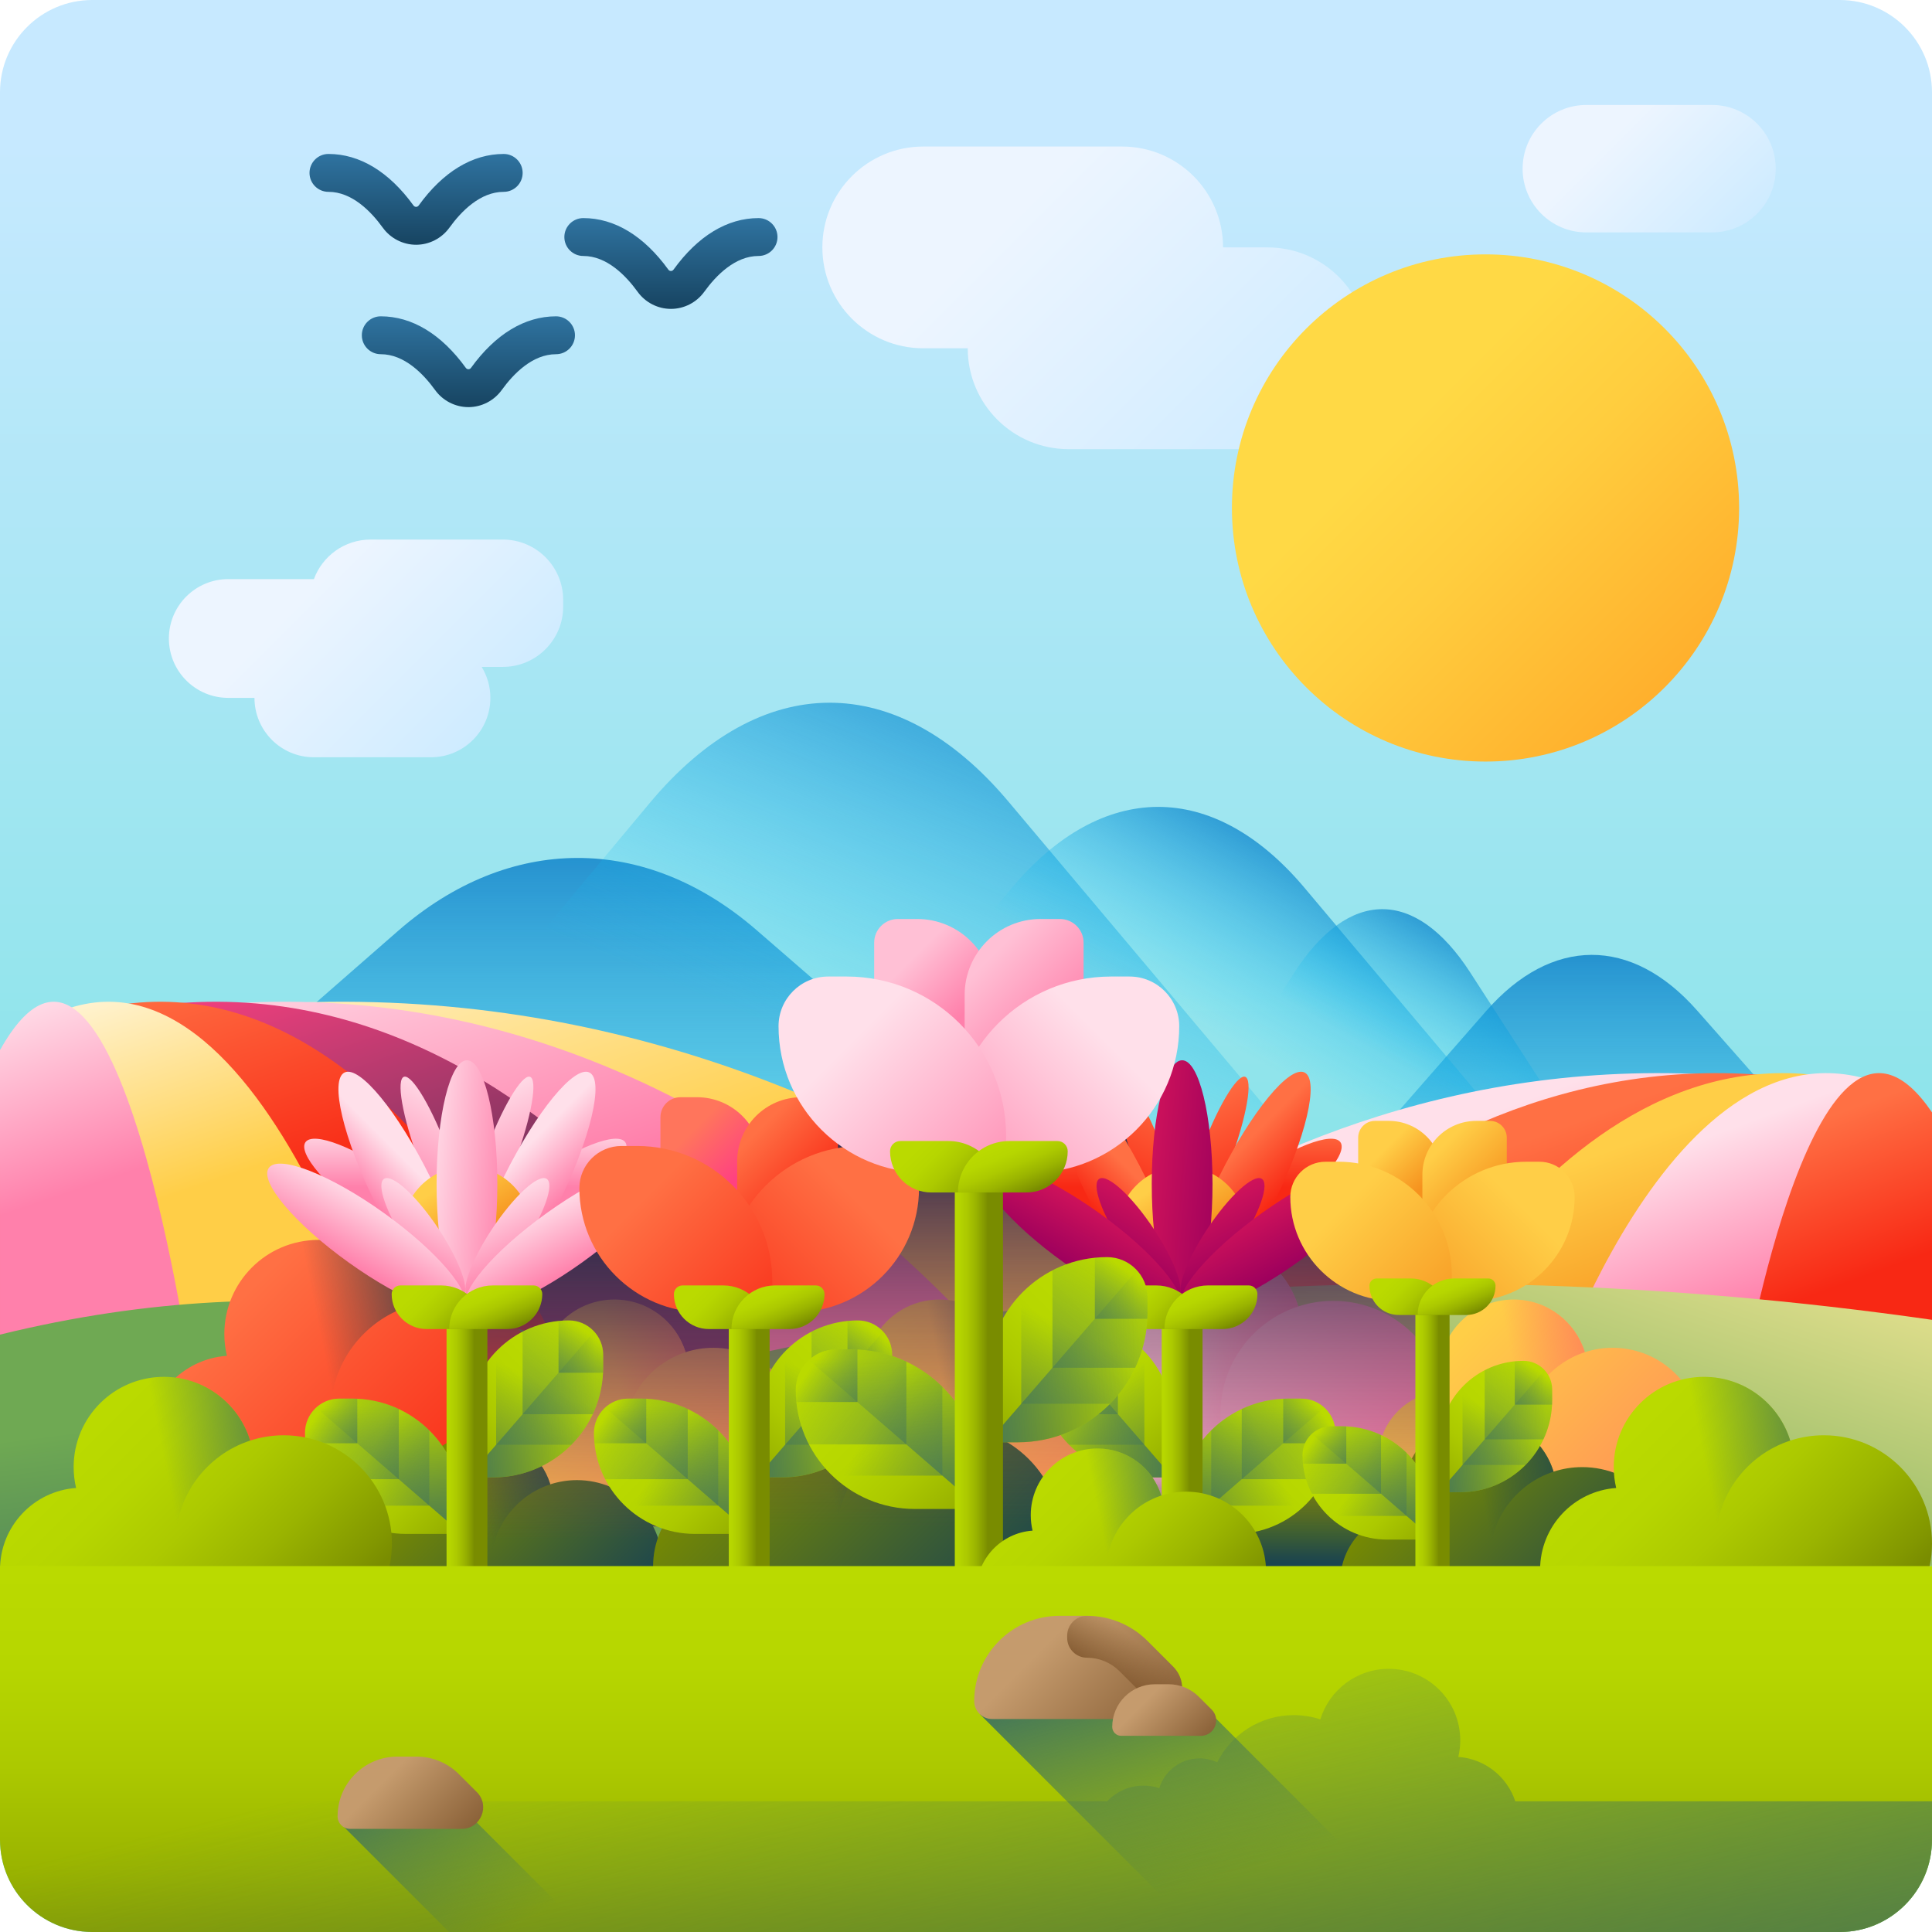 <svg id="Capa_1" enable-background="new 0 0 510 510" height="512" viewBox="0 0 510 510" width="512" xmlns="http://www.w3.org/2000/svg" xmlns:xlink="http://www.w3.org/1999/xlink"><linearGradient id="SVGID_1_" gradientUnits="userSpaceOnUse" x1="255" x2="255" y1="34.721" y2="483.763"><stop offset="0" stop-color="#c7e9ff"/><stop offset=".356" stop-color="#a3e6f2"/><stop offset="1" stop-color="#65e0db"/></linearGradient><linearGradient id="lg1"><stop offset="0" stop-color="#edf5ff"/><stop offset="1" stop-color="#c7e9ff"/></linearGradient><linearGradient id="SVGID_2_" gradientUnits="userSpaceOnUse" x1="267.431" x2="353.883" xlink:href="#lg1" y1="56.897" y2="143.349"/><linearGradient id="SVGID_3_" gradientUnits="userSpaceOnUse" x1="426.243" x2="462.447" xlink:href="#lg1" y1="35.429" y2="71.633"/><linearGradient id="SVGID_4_" gradientUnits="userSpaceOnUse" x1="370.806" x2="455.691" y1="112.759" y2="197.645"><stop offset="0" stop-color="#ffd945"/><stop offset=".304" stop-color="#ffcd3e"/><stop offset=".856" stop-color="#ffad2b"/><stop offset="1" stop-color="#ffa325"/></linearGradient><linearGradient id="lg2"><stop offset="0" stop-color="#2f73a0"/><stop offset="1" stop-color="#174461"/></linearGradient><linearGradient id="SVGID_5_" gradientUnits="userSpaceOnUse" x1="109.835" x2="109.835" xlink:href="#lg2" y1="40.641" y2="64.609"/><linearGradient id="SVGID_6_" gradientUnits="userSpaceOnUse" x1="123.645" x2="123.645" xlink:href="#lg2" y1="83.5" y2="107.469"/><linearGradient id="SVGID_7_" gradientUnits="userSpaceOnUse" x1="177.107" x2="177.107" xlink:href="#lg2" y1="57.569" y2="81.538"/><linearGradient id="lg3"><stop offset="0" stop-color="#18cefb" stop-opacity="0"/><stop offset="1" stop-color="#0469bb"/></linearGradient><linearGradient id="SVGID_8_" gradientUnits="userSpaceOnUse" x1="420.466" x2="420.466" xlink:href="#lg3" y1="350.873" y2="227.119"/><linearGradient id="SVGID_9_" gradientUnits="userSpaceOnUse" x1="152.941" x2="152.941" xlink:href="#lg3" y1="355.045" y2="194.016"/><linearGradient id="SVGID_10_" gradientUnits="userSpaceOnUse" x1="240.514" x2="293.514" xlink:href="#lg3" y1="286.325" y2="158.825"/><linearGradient id="SVGID_11_" gradientUnits="userSpaceOnUse" x1="336.826" x2="370.826" xlink:href="#lg3" y1="282.768" y2="222.768"/><linearGradient id="SVGID_12_" gradientUnits="userSpaceOnUse" x1="390.184" x2="414.295" xlink:href="#lg3" y1="292.754" y2="250.205"/><linearGradient id="lg4"><stop offset="0" stop-color="#ffe0ea"/><stop offset="1" stop-color="#ff80ab"/></linearGradient><linearGradient id="SVGID_13_" gradientUnits="userSpaceOnUse" x1="370.861" x2="392.016" xlink:href="#lg4" y1="302.003" y2="359.425"/><linearGradient id="lg5"><stop offset="0" stop-color="#ff7044"/><stop offset="1" stop-color="#f82814"/></linearGradient><linearGradient id="SVGID_14_" gradientUnits="userSpaceOnUse" x1="398.722" x2="417.864" xlink:href="#lg5" y1="302.545" y2="354.504"/><linearGradient id="lg6"><stop offset="0" stop-color="#ffce47"/><stop offset="1" stop-color="#f6921e"/></linearGradient><linearGradient id="SVGID_15_" gradientUnits="userSpaceOnUse" x1="429.602" x2="446.762" xlink:href="#lg6" y1="301.814" y2="348.391"/><linearGradient id="SVGID_16_" gradientUnits="userSpaceOnUse" x1="449.57" x2="465.598" xlink:href="#lg4" y1="300.535" y2="344.039"/><linearGradient id="SVGID_17_" gradientUnits="userSpaceOnUse" x1="473.644" x2="488.475" xlink:href="#lg5" y1="298.087" y2="338.345"/><linearGradient id="lg7"><stop offset="0" stop-color="#fff5d9"/><stop offset="1" stop-color="#ffce47"/></linearGradient><linearGradient id="SVGID_18_" gradientUnits="userSpaceOnUse" x1="116.258" x2="145.905" xlink:href="#lg7" y1="231.529" y2="318.826"/><linearGradient id="SVGID_19_" gradientUnits="userSpaceOnUse" x1="92.377" x2="119.278" xlink:href="#lg4" y1="240.213" y2="319.422"/><linearGradient id="SVGID_20_" gradientUnits="userSpaceOnUse" x1="63.021" x2="86.681" y1="250.136" y2="319.802"><stop offset="0" stop-color="#ff4181"/><stop offset="1" stop-color="#843561"/></linearGradient><linearGradient id="SVGID_21_" gradientUnits="userSpaceOnUse" x1="39.159" x2="60.391" xlink:href="#lg5" y1="257.055" y2="319.571"/><linearGradient id="SVGID_22_" gradientUnits="userSpaceOnUse" x1="16.787" x2="35.892" xlink:href="#lg7" y1="262.639" y2="318.892"/><linearGradient id="SVGID_23_" gradientUnits="userSpaceOnUse" x1="-3.772" x2="13.217" xlink:href="#lg4" y1="266.535" y2="316.559"/><linearGradient id="SVGID_24_" gradientTransform="matrix(-1 0 0 1 510 0)" gradientUnits="userSpaceOnUse" x1="387.244" x2="379.005" y1="364.281" y2="427.102"><stop offset="0" stop-color="#6fa953"/><stop offset="1" stop-color="#43765a"/></linearGradient><linearGradient id="SVGID_25_" gradientTransform="matrix(-1 0 0 1 510 0)" gradientUnits="userSpaceOnUse" x1="189.737" x2="223.706" y1="276.867" y2="376.887"><stop offset="0" stop-color="#e4e08e"/><stop offset="1" stop-color="#6fa953"/></linearGradient><linearGradient id="SVGID_26_" gradientUnits="userSpaceOnUse" x1="296.854" x2="355.283" xlink:href="#lg4" y1="344.357" y2="402.786"/><linearGradient id="SVGID_27_" gradientUnits="userSpaceOnUse" x1="316.77" x2="349.636" y1="352.247" y2="350.736"><stop offset="0" stop-color="#ff80ab" stop-opacity="0"/><stop offset="1" stop-color="#ff80ab"/></linearGradient><linearGradient id="lg8"><stop offset="0" stop-color="#1b444f" stop-opacity="0"/><stop offset="1" stop-color="#1b444f"/></linearGradient><linearGradient id="SVGID_28_" gradientUnits="userSpaceOnUse" x1="327.007" x2="327.007" xlink:href="#lg8" y1="388.187" y2="405.614"/><linearGradient id="lg9"><stop offset="0" stop-color="#798c00"/><stop offset="1" stop-color="#1b444f"/></linearGradient><linearGradient id="SVGID_29_" gradientUnits="userSpaceOnUse" x1="349.203" x2="349.203" xlink:href="#lg9" y1="391.612" y2="412.393"/><linearGradient id="SVGID_30_" gradientUnits="userSpaceOnUse" x1="61.952" x2="120.381" xlink:href="#lg5" y1="344.357" y2="402.786"/><linearGradient id="SVGID_31_" gradientUnits="userSpaceOnUse" x1="84.488" x2="122.081" xlink:href="#lg8" y1="352.031" y2="344.387"/><linearGradient id="SVGID_32_" gradientUnits="userSpaceOnUse" x1="92.105" x2="92.105" xlink:href="#lg8" y1="388.187" y2="405.614"/><linearGradient id="lg10"><stop offset="0" stop-color="#ffce47"/><stop offset="1" stop-color="#ff9356"/></linearGradient><linearGradient id="SVGID_33_" gradientUnits="userSpaceOnUse" x1="144.666" x2="190.942" xlink:href="#lg10" y1="356.544" y2="402.821"/><linearGradient id="lg11"><stop offset="0" stop-color="#ff755c" stop-opacity="0"/><stop offset="1" stop-color="#ff755c"/></linearGradient><linearGradient id="SVGID_34_" gradientUnits="userSpaceOnUse" x1="162.515" x2="192.289" xlink:href="#lg11" y1="362.622" y2="356.568"/><linearGradient id="SVGID_35_" gradientUnits="userSpaceOnUse" x1="168.548" x2="168.548" xlink:href="#lg8" y1="391.258" y2="405.061"/><linearGradient id="SVGID_36_" gradientUnits="userSpaceOnUse" x1="382.049" x2="428.326" xlink:href="#lg10" y1="356.544" y2="402.821"/><linearGradient id="SVGID_37_" gradientUnits="userSpaceOnUse" x1="399.898" x2="429.672" xlink:href="#lg11" y1="362.622" y2="356.568"/><linearGradient id="SVGID_38_" gradientUnits="userSpaceOnUse" x1="405.931" x2="405.931" xlink:href="#lg8" y1="391.258" y2="405.061"/><linearGradient id="SVGID_39_" gradientUnits="userSpaceOnUse" x1="230.5" x2="276.777" xlink:href="#lg10" y1="356.544" y2="402.821"/><linearGradient id="SVGID_40_" gradientUnits="userSpaceOnUse" x1="248.349" x2="278.123" xlink:href="#lg8" y1="362.622" y2="356.568"/><linearGradient id="SVGID_41_" gradientUnits="userSpaceOnUse" x1="254.382" x2="254.382" xlink:href="#lg8" y1="391.258" y2="405.061"/><linearGradient id="SVGID_42_" gradientUnits="userSpaceOnUse" x1="110.417" x2="154.83" xlink:href="#lg9" y1="391.447" y2="435.86"/><linearGradient id="SVGID_43_" gradientUnits="userSpaceOnUse" x1="127.547" x2="156.123" xlink:href="#lg8" y1="397.28" y2="391.47"/><linearGradient id="SVGID_44_" gradientUnits="userSpaceOnUse" x1="133.337" x2="133.337" xlink:href="#lg8" y1="424.763" y2="438.01"/><linearGradient id="SVGID_45_" gradientUnits="userSpaceOnUse" x1="195.409" x2="253.838" xlink:href="#lg9" y1="377.391" y2="435.82"/><linearGradient id="SVGID_46_" gradientUnits="userSpaceOnUse" x1="217.945" x2="255.538" xlink:href="#lg8" y1="385.065" y2="377.421"/><linearGradient id="SVGID_47_" gradientUnits="userSpaceOnUse" x1="225.562" x2="225.562" xlink:href="#lg8" y1="421.221" y2="438.648"/><linearGradient id="SVGID_48_" gradientUnits="userSpaceOnUse" x1="372.607" x2="420.388" xlink:href="#lg9" y1="388.07" y2="435.851"/><linearGradient id="SVGID_49_" gradientUnits="userSpaceOnUse" x1="391.037" x2="421.778" xlink:href="#lg8" y1="394.345" y2="388.095"/><linearGradient id="SVGID_50_" gradientUnits="userSpaceOnUse" x1="397.265" x2="397.265" xlink:href="#lg8" y1="423.912" y2="438.164"/><linearGradient id="lg12"><stop offset="0" stop-color="#843561" stop-opacity="0"/><stop offset=".216" stop-color="#7a345e" stop-opacity=".216"/><stop offset=".578" stop-color="#603257" stop-opacity=".578"/><stop offset="1" stop-color="#3a2f4d"/></linearGradient><linearGradient id="SVGID_51_" gradientUnits="userSpaceOnUse" x1="160.864" x2="160.864" xlink:href="#lg12" y1="406.723" y2="329.389"/><linearGradient id="SVGID_52_" gradientUnits="userSpaceOnUse" x1="229.314" x2="229.314" xlink:href="#lg12" y1="403.099" y2="304.398"/><linearGradient id="SVGID_53_" gradientUnits="userSpaceOnUse" x1="346.634" x2="346.634" xlink:href="#lg12" y1="405.113" y2="318.286"/><linearGradient id="SVGID_54_" gradientUnits="userSpaceOnUse" x1="286.793" x2="286.793" xlink:href="#lg12" y1="402.476" y2="300.103"/><linearGradient id="lg13"><stop offset="0" stop-color="#bada00"/><stop offset=".219" stop-color="#b6d600"/><stop offset=".45" stop-color="#acc900"/><stop offset=".687" stop-color="#9ab400"/><stop offset=".927" stop-color="#829700"/><stop offset="1" stop-color="#798c00"/></linearGradient><linearGradient id="SVGID_55_" gradientUnits="userSpaceOnUse" x1="94.109" x2="126.323" xlink:href="#lg13" y1="380.63" y2="412.844"/><linearGradient id="lg14"><stop offset="0" stop-color="#43765a" stop-opacity="0"/><stop offset="1" stop-color="#43765a"/></linearGradient><linearGradient id="SVGID_56_" gradientUnits="userSpaceOnUse" x1="102.457" x2="103.09" xlink:href="#lg14" y1="371.024" y2="407.928"/><linearGradient id="SVGID_57_" gradientUnits="userSpaceOnUse" x1="97.28" x2="135.52" xlink:href="#lg14" y1="384.848" y2="403.687"/><linearGradient id="SVGID_58_" gradientUnits="userSpaceOnUse" x1="83.219" x2="129.051" xlink:href="#lg14" y1="374.129" y2="403.231"/><linearGradient id="SVGID_59_" gradientUnits="userSpaceOnUse" x1="84.261" x2="101.413" xlink:href="#lg14" y1="372.786" y2="385.158"/><linearGradient id="SVGID_60_" gradientTransform="matrix(0 1 -1 0 628.679 118.037)" gradientUnits="userSpaceOnUse" x1="244.125" x2="276.339" xlink:href="#lg13" y1="480.886" y2="513.1"/><linearGradient id="SVGID_61_" gradientTransform="matrix(0 1 -1 0 628.679 118.037)" gradientUnits="userSpaceOnUse" x1="252.473" x2="253.106" xlink:href="#lg14" y1="471.28" y2="508.184"/><linearGradient id="SVGID_62_" gradientTransform="matrix(0 1 -1 0 628.679 118.037)" gradientUnits="userSpaceOnUse" x1="247.295" x2="285.535" xlink:href="#lg14" y1="485.104" y2="503.943"/><linearGradient id="SVGID_63_" gradientTransform="matrix(0 1 -1 0 628.679 118.037)" gradientUnits="userSpaceOnUse" x1="233.234" x2="279.066" xlink:href="#lg14" y1="474.385" y2="503.487"/><linearGradient id="SVGID_64_" gradientTransform="matrix(0 1 -1 0 628.679 118.037)" gradientUnits="userSpaceOnUse" x1="234.277" x2="251.428" xlink:href="#lg14" y1="473.042" y2="485.414"/><linearGradient id="SVGID_65_" gradientUnits="userSpaceOnUse" x1="116.802" x2="125.237" xlink:href="#lg13" y1="386.28" y2="386.28"/><linearGradient id="SVGID_66_" gradientUnits="userSpaceOnUse" x1="144.115" x2="144.115" xlink:href="#lg4" y1="297.357" y2="313.384"/><linearGradient id="SVGID_67_" gradientUnits="userSpaceOnUse" x1="101.572" x2="101.572" xlink:href="#lg4" y1="297.357" y2="313.384"/><linearGradient id="SVGID_68_" gradientUnits="userSpaceOnUse" x1="123.992" x2="138.813" xlink:href="#lg4" y1="289.816" y2="318.503"/><linearGradient id="SVGID_69_" gradientUnits="userSpaceOnUse" x1="123.255" x2="107.765" xlink:href="#lg4" y1="289.519" y2="317.595"/><linearGradient id="SVGID_70_" gradientUnits="userSpaceOnUse" x1="110.522" x2="100.656" xlink:href="#lg4" y1="309.923" y2="319.789"/><linearGradient id="SVGID_71_" gradientUnits="userSpaceOnUse" x1="133.887" x2="145.503" xlink:href="#lg4" y1="307.794" y2="319.411"/><linearGradient id="SVGID_72_" gradientUnits="userSpaceOnUse" x1="116.988" x2="125.771" xlink:href="#lg6" y1="312.981" y2="327.147"/><linearGradient id="SVGID_73_" gradientUnits="userSpaceOnUse" x1="111.65" x2="135.196" xlink:href="#lg4" y1="311.557" y2="313.519"/><linearGradient id="SVGID_74_" gradientUnits="userSpaceOnUse" x1="128.775" x2="138.272" xlink:href="#lg4" y1="316.755" y2="335.136"/><linearGradient id="SVGID_75_" gradientUnits="userSpaceOnUse" x1="117.307" x2="107.487" xlink:href="#lg4" y1="316.673" y2="334.471"/><linearGradient id="SVGID_76_" gradientUnits="userSpaceOnUse" x1="144.23" x2="153.014" xlink:href="#lg4" y1="317.505" y2="334.505"/><linearGradient id="SVGID_77_" gradientUnits="userSpaceOnUse" x1="101.814" x2="92.747" xlink:href="#lg4" y1="317.445" y2="333.878"/><linearGradient id="SVGID_78_" gradientUnits="userSpaceOnUse" x1="110.156" x2="123.238" xlink:href="#lg13" y1="340.231" y2="353.313"/><linearGradient id="SVGID_79_" gradientUnits="userSpaceOnUse" x1="128.419" x2="133.059" xlink:href="#lg13" y1="339.999" y2="351.387"/><linearGradient id="SVGID_80_" gradientUnits="userSpaceOnUse" x1="170.389" x2="202.603" xlink:href="#lg13" y1="380.63" y2="412.844"/><linearGradient id="SVGID_81_" gradientUnits="userSpaceOnUse" x1="178.737" x2="179.37" xlink:href="#lg14" y1="371.024" y2="407.928"/><linearGradient id="SVGID_82_" gradientUnits="userSpaceOnUse" x1="173.56" x2="211.8" xlink:href="#lg14" y1="384.848" y2="403.687"/><linearGradient id="SVGID_83_" gradientUnits="userSpaceOnUse" x1="159.498" x2="205.33" xlink:href="#lg14" y1="374.129" y2="403.231"/><linearGradient id="SVGID_84_" gradientUnits="userSpaceOnUse" x1="160.541" x2="177.693" xlink:href="#lg14" y1="372.786" y2="385.158"/><linearGradient id="SVGID_85_" gradientTransform="matrix(0 1 -1 0 572.287 118.037)" gradientUnits="userSpaceOnUse" x1="244.125" x2="276.339" xlink:href="#lg13" y1="348.213" y2="380.427"/><linearGradient id="SVGID_86_" gradientTransform="matrix(0 1 -1 0 572.287 118.037)" gradientUnits="userSpaceOnUse" x1="252.473" x2="253.106" xlink:href="#lg14" y1="338.607" y2="375.512"/><linearGradient id="SVGID_87_" gradientTransform="matrix(0 1 -1 0 572.287 118.037)" gradientUnits="userSpaceOnUse" x1="247.295" x2="285.535" xlink:href="#lg14" y1="352.432" y2="371.27"/><linearGradient id="SVGID_88_" gradientTransform="matrix(0 1 -1 0 572.287 118.037)" gradientUnits="userSpaceOnUse" x1="233.234" x2="279.066" xlink:href="#lg14" y1="341.712" y2="370.814"/><linearGradient id="SVGID_89_" gradientTransform="matrix(0 1 -1 0 572.287 118.037)" gradientUnits="userSpaceOnUse" x1="234.277" x2="251.428" xlink:href="#lg14" y1="340.369" y2="352.741"/><linearGradient id="SVGID_90_" gradientUnits="userSpaceOnUse" x1="175.251" x2="187.188" y1="306.029" y2="317.966"><stop offset="0" stop-color="#ff755c"/><stop offset="1" stop-color="#ff4181"/></linearGradient><linearGradient id="SVGID_91_" gradientUnits="userSpaceOnUse" x1="193.433" x2="210.693" xlink:href="#lg5" y1="305.112" y2="322.371"/><linearGradient id="SVGID_92_" gradientTransform="matrix(-1 0 0 1 2430.372 0)" gradientUnits="userSpaceOnUse" x1="2204.488" x2="2244.075" xlink:href="#lg5" y1="316.562" y2="356.149"/><linearGradient id="SVGID_93_" gradientUnits="userSpaceOnUse" x1="169.657" x2="209.243" xlink:href="#lg5" y1="316.562" y2="356.149"/><linearGradient id="SVGID_94_" gradientUnits="userSpaceOnUse" x1="191.303" x2="199.739" xlink:href="#lg13" y1="386.28" y2="386.28"/><linearGradient id="SVGID_95_" gradientUnits="userSpaceOnUse" x1="184.658" x2="197.74" xlink:href="#lg13" y1="340.231" y2="353.313"/><linearGradient id="SVGID_96_" gradientUnits="userSpaceOnUse" x1="202.921" x2="207.56" xlink:href="#lg13" y1="339.999" y2="351.387"/><linearGradient id="SVGID_97_" gradientTransform="matrix(-1 0 0 1 223.141 0)" gradientUnits="userSpaceOnUse" x1="-115.803" x2="-83.589" xlink:href="#lg13" y1="380.63" y2="412.844"/><linearGradient id="SVGID_98_" gradientTransform="matrix(-1 0 0 1 223.141 0)" gradientUnits="userSpaceOnUse" x1="-107.455" x2="-106.822" xlink:href="#lg14" y1="371.024" y2="407.928"/><linearGradient id="SVGID_99_" gradientTransform="matrix(-1 0 0 1 223.141 0)" gradientUnits="userSpaceOnUse" x1="-112.633" x2="-74.392" xlink:href="#lg14" y1="384.848" y2="403.687"/><linearGradient id="SVGID_100_" gradientTransform="matrix(-1 0 0 1 223.141 0)" gradientUnits="userSpaceOnUse" x1="-126.694" x2="-80.862" xlink:href="#lg14" y1="374.129" y2="403.231"/><linearGradient id="SVGID_101_" gradientTransform="matrix(-1 0 0 1 223.141 0)" gradientUnits="userSpaceOnUse" x1="-125.651" x2="-108.499" xlink:href="#lg14" y1="372.786" y2="385.158"/><linearGradient id="SVGID_102_" gradientTransform="matrix(0 1 1 0 -349.145 118.037)" gradientUnits="userSpaceOnUse" x1="244.125" x2="276.339" xlink:href="#lg13" y1="634.405" y2="666.619"/><linearGradient id="SVGID_103_" gradientTransform="matrix(0 1 1 0 -349.145 118.037)" gradientUnits="userSpaceOnUse" x1="252.473" x2="253.106" xlink:href="#lg14" y1="624.799" y2="661.704"/><linearGradient id="SVGID_104_" gradientTransform="matrix(0 1 1 0 -349.145 118.037)" gradientUnits="userSpaceOnUse" x1="247.295" x2="285.535" xlink:href="#lg14" y1="638.624" y2="657.463"/><linearGradient id="SVGID_105_" gradientTransform="matrix(0 1 1 0 -349.145 118.037)" gradientUnits="userSpaceOnUse" x1="233.234" x2="279.066" xlink:href="#lg14" y1="627.904" y2="657.006"/><linearGradient id="SVGID_106_" gradientTransform="matrix(0 1 1 0 -349.145 118.037)" gradientUnits="userSpaceOnUse" x1="234.277" x2="251.428" xlink:href="#lg14" y1="626.561" y2="638.933"/><linearGradient id="SVGID_107_" gradientUnits="userSpaceOnUse" x1="305.586" x2="314.021" xlink:href="#lg13" y1="386.28" y2="386.28"/><linearGradient id="SVGID_108_" gradientUnits="userSpaceOnUse" x1="332.899" x2="332.899" xlink:href="#lg5" y1="297.357" y2="313.384"/><linearGradient id="SVGID_109_" gradientUnits="userSpaceOnUse" x1="290.356" x2="290.356" xlink:href="#lg5" y1="297.357" y2="313.384"/><linearGradient id="SVGID_110_" gradientUnits="userSpaceOnUse" x1="312.776" x2="327.597" xlink:href="#lg5" y1="289.816" y2="318.503"/><linearGradient id="SVGID_111_" gradientUnits="userSpaceOnUse" x1="312.039" x2="296.549" xlink:href="#lg5" y1="289.519" y2="317.595"/><linearGradient id="SVGID_112_" gradientUnits="userSpaceOnUse" x1="299.306" x2="289.44" xlink:href="#lg5" y1="309.923" y2="319.789"/><linearGradient id="SVGID_113_" gradientUnits="userSpaceOnUse" x1="322.671" x2="334.287" xlink:href="#lg5" y1="307.794" y2="319.411"/><linearGradient id="SVGID_114_" gradientUnits="userSpaceOnUse" x1="305.772" x2="314.555" xlink:href="#lg6" y1="312.981" y2="327.147"/><linearGradient id="lg15"><stop offset="0" stop-color="#d3145a"/><stop offset="1" stop-color="#9d005d"/></linearGradient><linearGradient id="SVGID_115_" gradientUnits="userSpaceOnUse" x1="300.433" x2="323.98" xlink:href="#lg15" y1="311.557" y2="313.519"/><linearGradient id="SVGID_116_" gradientUnits="userSpaceOnUse" x1="317.559" x2="327.056" xlink:href="#lg15" y1="316.755" y2="335.136"/><linearGradient id="SVGID_117_" gradientUnits="userSpaceOnUse" x1="306.091" x2="296.271" xlink:href="#lg15" y1="316.673" y2="334.471"/><linearGradient id="SVGID_118_" gradientUnits="userSpaceOnUse" x1="333.014" x2="341.798" xlink:href="#lg15" y1="317.505" y2="334.505"/><linearGradient id="SVGID_119_" gradientUnits="userSpaceOnUse" x1="290.597" x2="281.531" xlink:href="#lg15" y1="317.445" y2="333.878"/><linearGradient id="SVGID_120_" gradientUnits="userSpaceOnUse" x1="298.94" x2="312.022" xlink:href="#lg13" y1="340.231" y2="353.313"/><linearGradient id="SVGID_121_" gradientUnits="userSpaceOnUse" x1="317.203" x2="321.843" xlink:href="#lg13" y1="339.999" y2="351.387"/><linearGradient id="SVGID_122_" gradientUnits="userSpaceOnUse" x1="226.098" x2="264.101" xlink:href="#lg13" y1="369.681" y2="407.684"/><linearGradient id="SVGID_123_" gradientUnits="userSpaceOnUse" x1="235.947" x2="236.693" xlink:href="#lg14" y1="358.35" y2="401.885"/><linearGradient id="SVGID_124_" gradientUnits="userSpaceOnUse" x1="229.839" x2="274.95" xlink:href="#lg14" y1="374.658" y2="396.882"/><linearGradient id="SVGID_125_" gradientUnits="userSpaceOnUse" x1="213.251" x2="267.319" xlink:href="#lg14" y1="362.013" y2="396.344"/><linearGradient id="SVGID_126_" gradientUnits="userSpaceOnUse" x1="214.481" x2="234.715" xlink:href="#lg14" y1="360.428" y2="375.023"/><linearGradient id="SVGID_127_" gradientTransform="matrix(0 1 -1 0 572.287 118.037)" gradientUnits="userSpaceOnUse" x1="229.858" x2="267.86" xlink:href="#lg13" y1="282.857" y2="320.859"/><linearGradient id="SVGID_128_" gradientTransform="matrix(0 1 -1 0 572.287 118.037)" gradientUnits="userSpaceOnUse" x1="239.706" x2="240.453" xlink:href="#lg14" y1="271.525" y2="315.061"/><linearGradient id="SVGID_129_" gradientTransform="matrix(0 1 -1 0 572.287 118.037)" gradientUnits="userSpaceOnUse" x1="233.598" x2="278.71" xlink:href="#lg14" y1="287.833" y2="310.057"/><linearGradient id="SVGID_130_" gradientTransform="matrix(0 1 -1 0 572.287 118.037)" gradientUnits="userSpaceOnUse" x1="217.011" x2="271.078" xlink:href="#lg14" y1="275.188" y2="309.519"/><linearGradient id="SVGID_131_" gradientTransform="matrix(0 1 -1 0 572.287 118.037)" gradientUnits="userSpaceOnUse" x1="218.24" x2="238.474" xlink:href="#lg14" y1="273.603" y2="288.198"/><linearGradient id="lg16"><stop offset="0" stop-color="#ffc0d5"/><stop offset="1" stop-color="#ff80ab"/></linearGradient><linearGradient id="SVGID_132_" gradientUnits="userSpaceOnUse" x1="231.834" x2="245.916" xlink:href="#lg16" y1="261.929" y2="276.011"/><linearGradient id="SVGID_133_" gradientUnits="userSpaceOnUse" x1="253.284" x2="273.644" xlink:href="#lg16" y1="260.848" y2="281.208"/><linearGradient id="SVGID_134_" gradientTransform="matrix(-1 0 0 1 2430.372 0)" gradientUnits="userSpaceOnUse" x1="2138.807" x2="2185.506" xlink:href="#lg4" y1="274.356" y2="321.055"/><linearGradient id="SVGID_135_" gradientUnits="userSpaceOnUse" x1="225.235" x2="271.934" xlink:href="#lg4" y1="274.356" y2="321.055"/><linearGradient id="SVGID_136_" gradientUnits="userSpaceOnUse" x1="250.771" x2="260.722" xlink:href="#lg13" y1="367.858" y2="367.858"/><linearGradient id="SVGID_137_" gradientUnits="userSpaceOnUse" x1="242.932" x2="258.364" xlink:href="#lg13" y1="302.278" y2="317.71"/><linearGradient id="SVGID_138_" gradientUnits="userSpaceOnUse" x1="264.476" x2="269.949" xlink:href="#lg13" y1="302.004" y2="315.438"/><linearGradient id="SVGID_139_" gradientUnits="userSpaceOnUse" x1="355.216" x2="382.185" xlink:href="#lg13" y1="386.077" y2="413.046"/><linearGradient id="SVGID_140_" gradientUnits="userSpaceOnUse" x1="362.205" x2="362.735" xlink:href="#lg14" y1="378.036" y2="408.931"/><linearGradient id="SVGID_141_" gradientUnits="userSpaceOnUse" x1="357.871" x2="389.884" xlink:href="#lg14" y1="389.609" y2="405.381"/><linearGradient id="SVGID_142_" gradientUnits="userSpaceOnUse" x1="346.099" x2="384.468" xlink:href="#lg14" y1="380.635" y2="404.999"/><linearGradient id="SVGID_143_" gradientUnits="userSpaceOnUse" x1="346.972" x2="361.331" xlink:href="#lg14" y1="379.511" y2="389.868"/><linearGradient id="SVGID_144_" gradientTransform="matrix(0 1 -1 0 572.287 118.037)" gradientUnits="userSpaceOnUse" x1="252.58" x2="279.548" xlink:href="#lg13" y1="172.127" y2="199.096"/><linearGradient id="SVGID_145_" gradientTransform="matrix(0 1 -1 0 572.287 118.037)" gradientUnits="userSpaceOnUse" x1="259.568" x2="260.098" xlink:href="#lg14" y1="164.085" y2="194.981"/><linearGradient id="SVGID_146_" gradientTransform="matrix(0 1 -1 0 572.287 118.037)" gradientUnits="userSpaceOnUse" x1="255.234" x2="287.248" xlink:href="#lg14" y1="175.659" y2="191.43"/><linearGradient id="SVGID_147_" gradientTransform="matrix(0 1 -1 0 572.287 118.037)" gradientUnits="userSpaceOnUse" x1="243.462" x2="281.832" xlink:href="#lg14" y1="166.685" y2="191.048"/><linearGradient id="SVGID_148_" gradientTransform="matrix(0 1 -1 0 572.287 118.037)" gradientUnits="userSpaceOnUse" x1="244.335" x2="258.694" xlink:href="#lg14" y1="165.56" y2="175.918"/><linearGradient id="SVGID_149_" gradientUnits="userSpaceOnUse" x1="359.287" x2="369.28" xlink:href="#lg6" y1="309.611" y2="319.604"/><linearGradient id="SVGID_150_" gradientUnits="userSpaceOnUse" x1="374.508" x2="388.957" xlink:href="#lg6" y1="308.843" y2="323.292"/><linearGradient id="SVGID_151_" gradientTransform="matrix(-1 0 0 1 2430.372 0)" gradientUnits="userSpaceOnUse" x1="2028.697" x2="2061.837" xlink:href="#lg6" y1="318.429" y2="351.57"/><linearGradient id="SVGID_152_" gradientUnits="userSpaceOnUse" x1="354.603" x2="387.744" xlink:href="#lg6" y1="318.429" y2="351.57"/><linearGradient id="SVGID_153_" gradientUnits="userSpaceOnUse" x1="372.725" x2="379.787" xlink:href="#lg13" y1="384.783" y2="384.783"/><linearGradient id="SVGID_154_" gradientUnits="userSpaceOnUse" x1="367.162" x2="378.113" xlink:href="#lg13" y1="338.244" y2="349.196"/><linearGradient id="SVGID_155_" gradientUnits="userSpaceOnUse" x1="382.451" x2="386.335" xlink:href="#lg13" y1="338.05" y2="347.584"/><linearGradient id="SVGID_156_" gradientUnits="userSpaceOnUse" x1="22.064" x2="78.091" xlink:href="#lg13" y1="379.8" y2="435.827"/><linearGradient id="SVGID_157_" gradientUnits="userSpaceOnUse" x1="43.674" x2="79.721" xlink:href="#lg14" y1="387.159" y2="379.829"/><linearGradient id="SVGID_158_" gradientUnits="userSpaceOnUse" x1="50.977" x2="50.977" xlink:href="#lg14" y1="421.828" y2="438.539"/><linearGradient id="SVGID_159_" gradientUnits="userSpaceOnUse" x1="428.612" x2="484.639" xlink:href="#lg13" y1="379.8" y2="435.827"/><linearGradient id="SVGID_160_" gradientUnits="userSpaceOnUse" x1="450.222" x2="486.27" xlink:href="#lg14" y1="387.159" y2="379.829"/><linearGradient id="SVGID_161_" gradientUnits="userSpaceOnUse" x1="457.526" x2="457.526" xlink:href="#lg14" y1="421.828" y2="438.539"/><linearGradient id="SVGID_162_" gradientUnits="userSpaceOnUse" x1="274.033" x2="315.458" xlink:href="#lg13" y1="394.444" y2="435.869"/><linearGradient id="SVGID_163_" gradientUnits="userSpaceOnUse" x1="290.011" x2="316.664" xlink:href="#lg14" y1="399.884" y2="394.465"/><linearGradient id="SVGID_164_" gradientUnits="userSpaceOnUse" x1="295.411" x2="295.411" xlink:href="#lg14" y1="425.519" y2="437.874"/><linearGradient id="SVGID_165_" gradientUnits="userSpaceOnUse" x1="255" x2="255" xlink:href="#lg13" y1="415.096" y2="528.702"/><linearGradient id="SVGID_166_" gradientUnits="userSpaceOnUse" x1="243.155" x2="286.737" xlink:href="#lg14" y1="434.07" y2="610.649"/><linearGradient id="SVGID_167_" gradientUnits="userSpaceOnUse" x1="322.151" x2="304.62" xlink:href="#lg14" y1="496.138" y2="438.15"/><linearGradient id="lg17"><stop offset="0" stop-color="#c59b6d"/><stop offset="1" stop-color="#8b6239"/></linearGradient><linearGradient id="SVGID_168_" gradientUnits="userSpaceOnUse" x1="274.04" x2="299.562" xlink:href="#lg17" y1="436.092" y2="461.615"/><linearGradient id="SVGID_169_" gradientUnits="userSpaceOnUse" x1="301.016" x2="289.958" y1="434.07" y2="447.825"><stop offset="0" stop-color="#754c24" stop-opacity="0"/><stop offset="1" stop-color="#754c24"/></linearGradient><linearGradient id="SVGID_170_" gradientUnits="userSpaceOnUse" x1="302.037" x2="314.798" xlink:href="#lg17" y1="449.376" y2="462.137"/><linearGradient id="SVGID_171_" gradientUnits="userSpaceOnUse" x1="130.906" x2="105.973" xlink:href="#lg14" y1="511.453" y2="466.121"/><linearGradient id="SVGID_172_" gradientUnits="userSpaceOnUse" x1="100.932" x2="118.806" xlink:href="#lg17" y1="470.394" y2="488.267"/><linearGradient id="SVGID_173_" gradientUnits="userSpaceOnUse" x1="85.52" x2="136.417" xlink:href="#lg1" y1="152.298" y2="203.195"/><g><path d="m485.638 510h-461.276c-13.455 0-24.362-10.907-24.362-24.362v-461.276c0-13.455 10.907-24.362 24.362-24.362h461.275c13.456 0 24.363 10.907 24.363 24.362v461.275c0 13.456-10.907 24.363-24.362 24.363z" fill="url(#SVGID_1_)"/><g><path d="m334.606 65.31h-11.749c0-14.706-11.922-26.627-26.627-26.627h-52.52c-14.706 0-26.627 11.922-26.627 26.627s11.922 26.627 26.627 26.627h11.748c0 14.706 11.922 26.627 26.627 26.627h52.52c14.706 0 26.627-11.922 26.627-26.627.002-14.705-11.92-26.627-26.626-26.627z" fill="url(#SVGID_2_)"/><path d="m451.931 61.349h-33.178c-9.29 0-16.821-7.531-16.821-16.821 0-9.29 7.531-16.821 16.821-16.821h33.178c9.29 0 16.821 7.531 16.821 16.821 0 9.29-7.531 16.821-16.821 16.821z" fill="url(#SVGID_3_)"/></g><circle cx="392.139" cy="134.092" fill="url(#SVGID_4_)" r="66.943"/><g><path d="m109.838 64.609c-3.464 0-6.75-1.684-8.79-4.505-3.122-4.317-8.145-9.463-14.343-9.463-2.761 0-5-2.239-5-5s2.239-5 5-5c8.249 0 16.01 4.704 22.446 13.603.352.486 1.023.484 1.374 0 6.427-8.899 14.187-13.603 22.44-13.603 2.761 0 5 2.239 5 5s-2.239 5-5 5c-6.201 0-11.217 5.144-14.334 9.458-2.039 2.823-5.325 4.509-8.79 4.51-.001 0-.002 0-.003 0z" fill="url(#SVGID_5_)"/><path d="m123.648 107.469c-3.464 0-6.749-1.684-8.79-4.504-3.123-4.318-8.145-9.464-14.343-9.464-2.761 0-5-2.239-5-5s2.239-5 5-5c8.249 0 16.01 4.704 22.446 13.604.349.484 1.023.485 1.374 0 6.428-8.899 14.187-13.603 22.44-13.603 2.761 0 5 2.239 5 5s-2.239 5-5 5c-6.2 0-11.217 5.144-14.333 9.458-2.039 2.823-5.325 4.509-8.79 4.51-.001-.001-.003-.001-.004-.001z" fill="url(#SVGID_6_)"/><path d="m177.111 81.538c-3.464 0-6.75-1.684-8.79-4.505-3.123-4.317-8.145-9.463-14.344-9.463-2.761 0-5-2.239-5-5s2.239-5 5-5c8.249 0 16.011 4.704 22.446 13.603.352.485 1.023.486 1.374 0 6.428-8.899 14.187-13.603 22.44-13.603 2.761 0 5 2.239 5 5s-2.239 5-5 5c-6.2 0-11.217 5.144-14.333 9.458-2.039 2.823-5.325 4.509-8.79 4.51-.001 0-.002 0-.003 0z" fill="url(#SVGID_7_)"/></g><g><g><path d="m330.933 337.019 61.368-70.123c17.247-19.707 38.379-19.78 55.659-.194l62.04 70.317z" fill="url(#SVGID_8_)"/><path d="m.637 337.019 104.393-91.244c29.338-25.643 65.286-25.738 94.681-.253l105.533 91.497z" fill="url(#SVGID_9_)"/><path d="m67.137 337.019 104.393-125.065c29.338-35.148 65.286-35.279 94.681-.346l105.533 125.412h-304.607z" fill="url(#SVGID_10_)"/><path d="m181.422 337.019 85.446-102.367c24.013-28.768 53.437-28.876 77.497-.283l86.379 102.65z" fill="url(#SVGID_11_)"/><path d="m290.202 337.019 51.338-80.081c14.428-22.505 32.106-22.589 46.562-.222l51.898 80.303z" fill="url(#SVGID_12_)"/></g><path d="m251.6 364.322s100.595-115.58 258.4-70.685v70.685z" fill="url(#SVGID_13_)"/><path d="m306.922 364.323s79.059-115.58 203.078-70.685v70.685z" fill="url(#SVGID_14_)"/><path d="m369.221 364.323s54.805-115.58 140.779-70.685v70.685z" fill="url(#SVGID_15_)"/><path d="m410.099 364.323s38.891-115.58 99.901-70.685v70.685z" fill="url(#SVGID_16_)"/><path d="m460.05 364.323s19.446-115.58 49.95-70.685v70.685z" fill="url(#SVGID_17_)"/><path d="m322.714 364.323s-125.633-142.454-322.714-87.12v87.12z" fill="url(#SVGID_18_)"/><path d="m269.054 364.323s-104.743-142.454-269.054-87.12v87.12z" fill="url(#SVGID_19_)"/><path d="m203.602 364.323s-79.262-142.454-203.602-87.12v87.12z" fill="url(#SVGID_20_)"/><path d="m151.178 364.323s-58.854-142.454-151.178-87.12v87.12z" fill="url(#SVGID_21_)"/><path d="m102.387 364.323s-39.859-142.454-102.387-87.12v87.12z" fill="url(#SVGID_22_)"/><path d="m50.662 364.323s-19.722-142.454-50.661-87.12v87.12z" fill="url(#SVGID_23_)"/><path d="m258.4 413.413s-100.595-99.918-258.4-61.107v61.107z" fill="url(#SVGID_24_)"/><path d="m37.778 413.413s183.836-106.309 472.222-65.015v65.015z" fill="url(#SVGID_25_)"/><g><g><g><path d="m351.95 343.393c-3.229 0-6.336.516-9.248 1.466-3.114-10.16-12.568-17.548-23.748-17.548-13.716 0-24.835 11.119-24.835 24.835 0 1.982.233 3.909.672 5.757-11.705.825-20.946 10.581-20.946 22.497 0 12.456 10.098 22.554 22.554 22.554h55.55c16.447 0 29.781-13.333 29.781-29.781 0-16.447-13.333-29.78-29.78-29.78z" fill="url(#SVGID_26_)"/><path d="m322.168 373.175c0 1.208.073 2.398.213 3.569-1.12.158-2.266.238-3.428.238-13.716 0-24.834-11.12-24.834-24.836 0-13.714 11.117-24.834 24.834-24.834 11.18 0 20.636 7.388 23.748 17.548-11.919 3.887-20.533 15.095-20.533 28.315z" fill="url(#SVGID_27_)"/><path d="m274.019 383.208c1.382 11.132 10.875 19.747 22.381 19.747h55.55c12.926 0 23.928-8.236 28.046-19.747z" fill="url(#SVGID_28_)"/></g></g></g><path d="m379.996 410.498c0 9.619-61.586 9.619-61.586 0s13.786-17.417 30.793-17.417 30.793 7.798 30.793 17.417z" fill="url(#SVGID_29_)"/><g><g><g><path d="m117.047 343.393c-3.229 0-6.336.516-9.248 1.466-3.114-10.16-12.568-17.548-23.748-17.548-13.716 0-24.835 11.119-24.835 24.835 0 1.982.233 3.909.672 5.757-11.705.825-20.946 10.581-20.946 22.497 0 12.456 10.098 22.554 22.554 22.554h55.55c16.448 0 29.781-13.333 29.781-29.781.001-16.447-13.332-29.78-29.78-29.78z" fill="url(#SVGID_30_)"/><path d="m87.266 373.175c0 1.208.073 2.398.213 3.569-1.12.158-2.266.238-3.428.238-13.716 0-24.834-11.12-24.834-24.836 0-13.714 11.117-24.834 24.834-24.834 11.18 0 20.636 7.388 23.748 17.548-11.919 3.887-20.533 15.095-20.533 28.315z" fill="url(#SVGID_31_)"/><path d="m39.117 383.208c1.382 11.132 10.875 19.747 22.381 19.747h55.55c12.926 0 23.928-8.236 28.046-19.747z" fill="url(#SVGID_32_)"/></g></g></g><g><g><g><path d="m188.302 355.781c-2.557 0-5.019.409-7.324 1.161-2.466-8.047-9.954-13.898-18.809-13.898-10.863 0-19.67 8.807-19.67 19.67 0 1.57.185 3.096.532 4.559-9.271.654-16.589 8.381-16.589 17.818 0 9.866 7.998 17.863 17.863 17.863h43.997c13.027 0 23.587-10.56 23.587-23.587s-10.56-23.586-23.587-23.586z" fill="url(#SVGID_33_)"/><path d="m164.715 379.369c0 .957.058 1.9.169 2.827-.887.125-1.794.189-2.715.189-10.863 0-19.669-8.807-19.669-19.671 0-10.861 8.805-19.669 19.669-19.669 8.855 0 16.344 5.852 18.809 13.898-9.441 3.079-16.263 11.955-16.263 22.426z" fill="url(#SVGID_34_)"/><path d="m126.58 387.315c1.095 8.816 8.613 15.64 17.726 15.64h43.997c10.238 0 18.951-6.523 22.213-15.64z" fill="url(#SVGID_35_)"/></g></g></g><g><g><g><path d="m425.686 355.781c-2.557 0-5.019.409-7.324 1.161-2.466-8.047-9.954-13.898-18.809-13.898-10.863 0-19.67 8.807-19.67 19.67 0 1.57.185 3.096.532 4.559-9.271.654-16.589 8.381-16.589 17.818 0 9.866 7.998 17.863 17.863 17.863h43.997c13.027 0 23.587-10.56 23.587-23.587s-10.561-23.586-23.587-23.586z" fill="url(#SVGID_36_)"/><path d="m402.098 379.369c0 .957.058 1.9.169 2.827-.887.125-1.794.189-2.715.189-10.863 0-19.669-8.807-19.669-19.671 0-10.861 8.805-19.669 19.669-19.669 8.855 0 16.344 5.852 18.809 13.898-9.441 3.079-16.263 11.955-16.263 22.426z" fill="url(#SVGID_37_)"/><path d="m363.963 387.315c1.095 8.816 8.613 15.64 17.726 15.64h43.997c10.238 0 18.951-6.523 22.213-15.64z" fill="url(#SVGID_38_)"/></g></g></g><g><g><g><path d="m274.137 355.781c-2.557 0-5.019.409-7.324 1.161-2.466-8.047-9.954-13.898-18.809-13.898-10.863 0-19.67 8.807-19.67 19.67 0 1.57.185 3.096.532 4.559-9.271.654-16.589 8.381-16.589 17.818 0 9.866 7.998 17.863 17.863 17.863h43.997c13.027 0 23.587-10.56 23.587-23.587s-10.561-23.586-23.587-23.586z" fill="url(#SVGID_39_)"/><path d="m250.549 379.369c0 .957.058 1.9.169 2.827-.887.125-1.794.189-2.715.189-10.863 0-19.669-8.807-19.669-19.671 0-10.861 8.805-19.669 19.669-19.669 8.855 0 16.344 5.852 18.809 13.898-9.441 3.079-16.263 11.955-16.263 22.426z" fill="url(#SVGID_40_)"/><path d="m212.414 387.315c1.095 8.816 8.613 15.64 17.726 15.64h43.997c10.238 0 18.951-6.523 22.213-15.64z" fill="url(#SVGID_41_)"/></g></g></g><g><g><g><path d="m152.296 390.714c-2.454 0-4.817.392-7.03 1.114-2.367-7.723-9.553-13.339-18.051-13.339-10.426 0-18.878 8.452-18.878 18.878 0 1.506.177 2.971.511 4.376-8.898.627-15.921 8.043-15.921 17.1 0 9.469 7.676 17.144 17.144 17.144h42.225c12.502 0 22.637-10.135 22.637-22.637s-10.134-22.636-22.637-22.636z" fill="url(#SVGID_42_)"/><path d="m129.659 413.352c0 .918.055 1.823.162 2.713-.852.12-1.722.181-2.606.181-10.426 0-18.877-8.453-18.877-18.879 0-10.424 8.451-18.877 18.877-18.877 8.498 0 15.686 5.616 18.052 13.339-9.061 2.955-15.608 11.474-15.608 21.523z" fill="url(#SVGID_43_)"/><path d="m93.059 420.979c1.051 8.461 8.266 15.01 17.012 15.01h42.225c9.826 0 18.188-6.261 21.319-15.01z" fill="url(#SVGID_44_)"/></g></g></g><g><g><g><path d="m250.504 376.427c-3.229 0-6.336.516-9.248 1.466-3.114-10.16-12.568-17.548-23.748-17.548-13.716 0-24.835 11.119-24.835 24.835 0 1.982.233 3.909.672 5.757-11.705.825-20.946 10.581-20.946 22.497 0 12.456 10.098 22.554 22.554 22.554h55.55c16.447 0 29.781-13.333 29.781-29.781.001-16.446-13.332-29.78-29.78-29.78z" fill="url(#SVGID_45_)"/><path d="m220.723 406.209c0 1.208.073 2.398.213 3.569-1.12.158-2.266.238-3.428.238-13.716 0-24.834-11.12-24.834-24.836 0-13.714 11.117-24.834 24.834-24.834 11.18 0 20.636 7.388 23.748 17.548-11.92 3.888-20.533 15.095-20.533 28.315z" fill="url(#SVGID_46_)"/><path d="m172.573 416.242c1.382 11.132 10.875 19.747 22.381 19.747h55.55c12.926 0 23.928-8.236 28.046-19.747z" fill="url(#SVGID_47_)"/></g></g></g><g><g><g><path d="m417.662 387.282c-2.64 0-5.182.422-7.563 1.199-2.547-8.308-10.277-14.35-19.42-14.35-11.217 0-20.309 9.093-20.309 20.309 0 1.621.191 3.197.55 4.708-9.572.675-17.129 8.653-17.129 18.397 0 10.186 8.258 18.444 18.444 18.444h45.427c13.45 0 24.354-10.903 24.354-24.354 0-13.45-10.904-24.353-24.354-24.353z" fill="url(#SVGID_48_)"/><path d="m393.308 411.636c0 .988.059 1.961.174 2.918-.916.129-1.853.195-2.804.195-11.217 0-20.308-9.093-20.308-20.31 0-11.215 9.091-20.308 20.308-20.308 9.143 0 16.875 6.042 19.421 14.35-9.747 3.179-16.791 12.344-16.791 23.155z" fill="url(#SVGID_49_)"/><path d="m353.933 419.841c1.13 9.103 8.893 16.148 18.302 16.148h45.427c10.571 0 19.567-6.736 22.935-16.148z" fill="url(#SVGID_50_)"/></g></g></g><g><path d="m160.864 326.569c-20.632 0-37.358 16.725-37.358 37.357v55.914h74.715v-55.914c.001-20.631-16.725-37.357-37.357-37.357z" fill="url(#SVGID_51_)"/><path d="m229.314 300.799c-17.172 0-31.092 13.92-31.092 31.092v87.949h62.184v-87.949c0-17.172-13.92-31.092-31.092-31.092z" fill="url(#SVGID_52_)"/><path d="m346.634 315.12c-18.476 0-33.454 14.978-33.454 33.454v71.267h66.908v-71.267c0-18.476-14.978-33.454-33.454-33.454z" fill="url(#SVGID_53_)"/><path d="m286.793 296.37c-14.573 0-26.387 11.814-26.387 26.387v97.084h52.774v-97.084c0-14.573-11.814-26.387-26.387-26.387z" fill="url(#SVGID_54_)"/></g><g><g><g><path d="m121.942 404.916h-14.765c-14.73 0-26.671-11.941-26.671-26.671 0-4.998 4.051-9.049 9.049-9.049h3.364c16.029 0 29.022 12.994 29.022 29.022v6.698z" fill="url(#SVGID_55_)"/><path d="m92.919 369.196h-3.364c-2.359 0-4.5.91-6.111 2.389l38.498 33.332v-6.698c0-16.029-12.994-29.023-29.023-29.023z" fill="url(#SVGID_56_)"/><path d="m113.318 377.579c-5.242-5.182-12.446-8.383-20.399-8.383h-3.364c-4.159 0-7.653 2.809-8.712 6.631v6.646c.931 5.846 3.764 11.055 7.842 14.982h24.634v-19.876z" fill="url(#SVGID_57_)"/><path d="m105.265 371.951c-3.747-1.764-7.93-2.755-12.346-2.755h-3.364c-4.998 0-9.049 4.051-9.049 9.049 0 4.407 1.076 8.561 2.968 12.224h21.791z" fill="url(#SVGID_58_)"/><path d="m94.315 369.231c-.463-.022-.928-.035-1.396-.035h-3.364c-4.998 0-9.049 4.051-9.049 9.049 0 .925.047 1.839.139 2.74h13.67z" fill="url(#SVGID_59_)"/></g><g><path d="m123.507 389.994v-14.764c0-14.73 11.941-26.671 26.671-26.671 4.998 0 9.049 4.051 9.049 9.049v3.364c0 16.029-12.994 29.022-29.022 29.022z" fill="url(#SVGID_60_)"/><path d="m159.227 360.972v-3.364c0-2.359-.91-4.5-2.389-6.111l-33.332 38.498h6.698c16.03-.001 29.023-12.995 29.023-29.023z" fill="url(#SVGID_61_)"/><path d="m150.844 381.371c5.182-5.242 8.383-12.446 8.383-20.399v-3.364c0-4.159-2.809-7.653-6.631-8.712h-6.646c-5.846.931-11.055 3.764-14.982 7.842v24.634h19.876z" fill="url(#SVGID_62_)"/><path d="m156.472 373.318c1.764-3.747 2.755-7.93 2.755-12.346v-3.364c0-4.998-4.051-9.049-9.049-9.049-4.407 0-8.561 1.076-12.224 2.968v21.791z" fill="url(#SVGID_63_)"/><path d="m159.192 362.368c.022-.463.035-.928.035-1.396v-3.364c0-4.998-4.051-9.049-9.049-9.049-.925 0-1.839.047-2.74.139v13.67z" fill="url(#SVGID_64_)"/></g></g><path d="m117.88 346.407h10.777v79.745h-10.777z" fill="url(#SVGID_65_)"/><g><g><path d="m147.914 321.596c-11.557 8.199-22.627 12.495-24.725 9.595s5.57-11.898 17.127-20.097 22.627-12.495 24.725-9.595c2.099 2.901-5.569 11.898-17.127 20.097z" fill="url(#SVGID_66_)"/><path d="m97.773 321.596c11.557 8.199 22.627 12.495 24.725 9.595s-5.57-11.898-17.127-20.097-22.627-12.495-24.725-9.595c-2.099 2.901 5.569 11.898 17.127 20.097z" fill="url(#SVGID_67_)"/></g><g><path d="m133.603 312.449c-4.764 11.026-9.327 16.803-10.192 12.903s2.296-16 7.06-27.026 9.327-16.803 10.192-12.903-2.296 16-7.06 27.026z" fill="url(#SVGID_68_)"/><path d="m112.934 312.449c4.764 11.026 9.327 16.803 10.192 12.903s-2.296-16-7.06-27.026-9.327-16.803-10.192-12.903 2.296 16 7.06 27.026z" fill="url(#SVGID_69_)"/></g><g><path d="m99.116 317.7c8.485 17.134 18.581 29.431 22.55 27.465s.309-17.449-8.175-34.583c-8.485-17.134-18.581-29.431-22.55-27.465-3.97 1.966-.31 17.449 8.175 34.583z" fill="url(#SVGID_70_)"/><path d="m147.421 317.7c-8.485 17.134-18.581 29.431-22.55 27.465-3.97-1.966-.309-17.449 8.175-34.583 8.485-17.134 18.581-29.431 22.55-27.465s.31 17.449-8.175 34.583z" fill="url(#SVGID_71_)"/></g><path d="m140.38 325.008c0 9.451-34.224 9.451-34.224 0s7.661-17.112 17.112-17.112 17.112 7.662 17.112 17.112z" fill="url(#SVGID_72_)"/><ellipse cx="123.269" cy="312.525" fill="url(#SVGID_73_)" rx="8.02" ry="32.641"/><g><path d="m135.91 331.984c-6.024 8.199-11.793 12.495-12.887 9.595s2.903-11.898 8.926-20.097 11.793-12.495 12.887-9.595-2.902 11.898-8.926 20.097z" fill="url(#SVGID_74_)"/><path d="m109.777 331.984c6.023 8.199 11.793 12.495 12.887 9.595s-2.903-11.898-8.926-20.097-11.793-12.495-12.887-9.595 2.902 11.898 8.926 20.097z" fill="url(#SVGID_75_)"/></g><g><path d="m153.669 333.252c-14.21 10.18-27.821 15.514-30.4 11.913-2.58-3.601 6.848-14.773 21.058-24.953s27.821-15.514 30.4-11.913c2.58 3.601-6.848 14.773-21.058 24.953z" fill="url(#SVGID_76_)"/><path d="m92.018 333.252c14.21 10.18 27.821 15.514 30.4 11.913 2.58-3.601-6.848-14.773-21.058-24.953s-27.821-15.514-30.4-11.913c-2.58 3.601 6.848 14.773 21.058 24.953z" fill="url(#SVGID_77_)"/></g></g><g><path d="m127.957 350.836c0-6.359-5.155-11.515-11.515-11.515h-10.76c-1.265 0-2.29 1.025-2.29 2.29 0 5.095 4.13 9.225 9.225 9.225z" fill="url(#SVGID_78_)"/><path d="m118.581 350.836c0-6.359 5.155-11.515 11.515-11.515h10.76c1.265 0 2.29 1.025 2.29 2.29 0 5.095-4.13 9.225-9.225 9.225z" fill="url(#SVGID_79_)"/></g></g><g><g><g><path d="m198.222 404.916h-14.765c-14.73 0-26.671-11.941-26.671-26.671 0-4.998 4.051-9.049 9.049-9.049h3.364c16.029 0 29.022 12.994 29.022 29.022v6.698z" fill="url(#SVGID_80_)"/><path d="m169.199 369.196h-3.364c-2.359 0-4.5.91-6.111 2.389l38.498 33.332v-6.698c0-16.029-12.994-29.023-29.023-29.023z" fill="url(#SVGID_81_)"/><path d="m189.599 377.579c-5.242-5.182-12.446-8.383-20.399-8.383h-3.364c-4.159 0-7.653 2.809-8.712 6.631v6.646c.931 5.846 3.764 11.055 7.842 14.982h24.634v-19.876z" fill="url(#SVGID_82_)"/><path d="m181.546 371.951c-3.747-1.764-7.93-2.755-12.346-2.755h-3.364c-4.998 0-9.049 4.051-9.049 9.049 0 4.407 1.076 8.561 2.968 12.224h21.791z" fill="url(#SVGID_83_)"/><path d="m170.596 369.231c-.463-.022-.928-.035-1.396-.035h-3.364c-4.998 0-9.049 4.051-9.049 9.049 0 .925.047 1.839.139 2.74h13.67z" fill="url(#SVGID_84_)"/></g><g><path d="m199.787 389.994v-14.764c0-14.73 11.941-26.671 26.671-26.671 4.998 0 9.049 4.051 9.049 9.049v3.364c0 16.029-12.994 29.022-29.022 29.022z" fill="url(#SVGID_85_)"/><path d="m235.508 360.972v-3.364c0-2.359-.91-4.5-2.389-6.111l-33.332 38.498h6.698c16.029-.001 29.023-12.995 29.023-29.023z" fill="url(#SVGID_86_)"/><path d="m227.124 381.371c5.182-5.242 8.383-12.446 8.383-20.399v-3.364c0-4.159-2.809-7.653-6.631-8.712h-6.646c-5.846.931-11.055 3.764-14.982 7.842v24.634h19.876z" fill="url(#SVGID_87_)"/><path d="m232.753 373.318c1.764-3.747 2.755-7.93 2.755-12.346v-3.364c0-4.998-4.051-9.049-9.049-9.049-4.407 0-8.561 1.076-12.224 2.968v21.791z" fill="url(#SVGID_88_)"/><path d="m235.472 362.368c.022-.463.035-.928.035-1.396v-3.364c0-4.998-4.051-9.049-9.049-9.049-.925 0-1.839.047-2.74.139v13.67z" fill="url(#SVGID_89_)"/></g></g><g><g><g><path d="m200.952 346.407h-11.011c-8.616 0-15.6-6.985-15.6-15.6v-35.878c0-2.923 2.37-5.293 5.293-5.293h4.343c9.375 0 16.975 7.6 16.975 16.975z" fill="url(#SVGID_90_)"/><path d="m194.588 346.407h11.011c8.616 0 15.6-6.985 15.6-15.6v-35.878c0-2.923-2.37-5.293-5.293-5.293h-4.343c-9.375 0-16.975 7.6-16.975 16.975z" fill="url(#SVGID_91_)"/></g><g><path d="m191.681 346.407h18.143c18.101 0 32.775-14.674 32.775-32.775 0-6.141-4.979-11.12-11.12-11.12h-4.134c-19.697 0-35.664 15.967-35.664 35.664z" fill="url(#SVGID_92_)"/><path d="m203.859 346.407h-18.143c-18.101 0-32.775-14.674-32.775-32.775 0-6.141 4.979-11.12 11.12-11.12h4.134c19.697 0 35.664 15.967 35.664 35.664z" fill="url(#SVGID_93_)"/></g></g><path d="m192.382 346.407h10.777v79.745h-10.777z" fill="url(#SVGID_94_)"/><g><path d="m202.458 350.836c0-6.359-5.155-11.515-11.515-11.515h-10.76c-1.265 0-2.29 1.025-2.29 2.29 0 5.095 4.13 9.225 9.225 9.225z" fill="url(#SVGID_95_)"/><path d="m193.082 350.836c0-6.359 5.155-11.515 11.515-11.515h10.76c1.265 0 2.29 1.025 2.29 2.29 0 5.095-4.13 9.225-9.225 9.225z" fill="url(#SVGID_96_)"/></g></g></g><g><g><g><path d="m311.112 404.916h14.765c14.73 0 26.671-11.941 26.671-26.671 0-4.998-4.051-9.049-9.049-9.049h-3.364c-16.029 0-29.022 12.994-29.022 29.022v6.698z" fill="url(#SVGID_97_)"/><path d="m340.134 369.196h3.364c2.359 0 4.5.91 6.111 2.389l-38.498 33.332v-6.698c.001-16.029 12.994-29.023 29.023-29.023z" fill="url(#SVGID_98_)"/><path d="m319.735 377.579c5.242-5.182 12.446-8.383 20.399-8.383h3.364c4.159 0 7.653 2.809 8.712 6.631v6.646c-.931 5.846-3.764 11.055-7.842 14.982h-24.634v-19.876z" fill="url(#SVGID_99_)"/><path d="m327.788 371.951c3.747-1.764 7.93-2.755 12.346-2.755h3.364c4.998 0 9.049 4.051 9.049 9.049 0 4.407-1.076 8.561-2.968 12.224h-21.791z" fill="url(#SVGID_100_)"/><path d="m338.738 369.231c.463-.022.928-.035 1.396-.035h3.364c4.998 0 9.049 4.051 9.049 9.049 0 .925-.047 1.839-.139 2.74h-13.67z" fill="url(#SVGID_101_)"/></g><g><path d="m309.546 389.994v-14.764c0-14.73-11.941-26.671-26.671-26.671-4.998 0-9.049 4.051-9.049 9.049v3.364c0 16.029 12.994 29.022 29.022 29.022z" fill="url(#SVGID_102_)"/><path d="m273.826 360.972v-3.364c0-2.359.91-4.5 2.389-6.111l33.332 38.498h-6.698c-16.03-.001-29.023-12.995-29.023-29.023z" fill="url(#SVGID_103_)"/><path d="m282.209 381.371c-5.182-5.242-8.383-12.446-8.383-20.399v-3.364c0-4.159 2.809-7.653 6.631-8.712h6.646c5.846.931 11.055 3.764 14.982 7.842v24.634h-19.876z" fill="url(#SVGID_104_)"/><path d="m276.581 373.318c-1.764-3.747-2.755-7.93-2.755-12.346v-3.364c0-4.998 4.051-9.049 9.049-9.049 4.407 0 8.561 1.076 12.224 2.968v21.791z" fill="url(#SVGID_105_)"/><path d="m273.861 362.368c-.022-.463-.035-.928-.035-1.396v-3.364c0-4.998 4.051-9.049 9.049-9.049.925 0 1.839.047 2.74.139v13.67z" fill="url(#SVGID_106_)"/></g></g><path d="m306.664 346.407h10.777v79.745h-10.777z" fill="url(#SVGID_107_)"/><g><g><path d="m336.698 321.596c-11.557 8.199-22.627 12.495-24.725 9.595s5.57-11.898 17.127-20.097 22.627-12.495 24.725-9.595c2.099 2.901-5.569 11.898-17.127 20.097z" fill="url(#SVGID_108_)"/><path d="m286.557 321.596c11.557 8.199 22.627 12.495 24.725 9.595s-5.57-11.898-17.127-20.097-22.627-12.495-24.725-9.595c-2.099 2.901 5.569 11.898 17.127 20.097z" fill="url(#SVGID_109_)"/></g><g><path d="m322.387 312.449c-4.764 11.026-9.327 16.803-10.192 12.903s2.296-16 7.06-27.026 9.327-16.803 10.192-12.903-2.296 16-7.06 27.026z" fill="url(#SVGID_110_)"/><path d="m301.718 312.449c4.764 11.026 9.327 16.803 10.192 12.903s-2.296-16-7.06-27.026-9.327-16.803-10.192-12.903 2.296 16 7.06 27.026z" fill="url(#SVGID_111_)"/></g><g><path d="m287.9 317.7c8.485 17.134 18.581 29.431 22.55 27.465 3.97-1.966.309-17.449-8.175-34.583-8.485-17.134-18.581-29.431-22.55-27.465-3.97 1.966-.31 17.449 8.175 34.583z" fill="url(#SVGID_112_)"/><path d="m336.205 317.7c-8.485 17.134-18.581 29.431-22.55 27.465-3.97-1.966-.309-17.449 8.175-34.583 8.485-17.134 18.581-29.431 22.55-27.465 3.97 1.966.31 17.449-8.175 34.583z" fill="url(#SVGID_113_)"/></g><path d="m329.164 325.008c0 9.451-34.224 9.451-34.224 0s7.661-17.112 17.112-17.112 17.112 7.662 17.112 17.112z" fill="url(#SVGID_114_)"/><ellipse cx="312.053" cy="312.525" fill="url(#SVGID_115_)" rx="8.02" ry="32.641"/><g><path d="m324.694 331.984c-6.023 8.199-11.793 12.495-12.887 9.595s2.903-11.898 8.927-20.097c6.023-8.199 11.793-12.495 12.887-9.595s-2.903 11.898-8.927 20.097z" fill="url(#SVGID_116_)"/><path d="m298.561 331.984c6.023 8.199 11.793 12.495 12.887 9.595s-2.903-11.898-8.926-20.097-11.793-12.495-12.887-9.595 2.902 11.898 8.926 20.097z" fill="url(#SVGID_117_)"/></g><g><path d="m342.453 333.252c-14.21 10.18-27.821 15.514-30.4 11.913s6.848-14.773 21.058-24.953 27.821-15.514 30.4-11.913c2.58 3.601-6.848 14.773-21.058 24.953z" fill="url(#SVGID_118_)"/><path d="m280.802 333.252c14.21 10.18 27.821 15.514 30.4 11.913 2.58-3.601-6.848-14.773-21.058-24.953s-27.821-15.514-30.4-11.913c-2.58 3.601 6.848 14.773 21.058 24.953z" fill="url(#SVGID_119_)"/></g></g><g><path d="m316.741 350.836c0-6.359-5.155-11.515-11.515-11.515h-10.76c-1.265 0-2.29 1.025-2.29 2.29 0 5.095 4.13 9.225 9.225 9.225z" fill="url(#SVGID_120_)"/><path d="m307.365 350.836c0-6.359 5.155-11.515 11.515-11.515h10.76c1.265 0 2.29 1.025 2.29 2.29 0 5.095-4.13 9.225-9.225 9.225z" fill="url(#SVGID_121_)"/></g></g><g><g><g><path d="m258.933 398.332h-17.418c-17.377 0-31.464-14.087-31.464-31.464 0-5.896 4.779-10.675 10.675-10.675h3.969c18.909 0 34.237 15.329 34.237 34.237v7.902z" fill="url(#SVGID_122_)"/><path d="m224.695 356.193h-3.969c-2.783 0-5.309 1.074-7.209 2.818l45.416 39.321v-7.902c0-18.908-15.329-34.237-34.238-34.237z" fill="url(#SVGID_123_)"/><path d="m248.76 366.083c-6.184-6.113-14.682-9.89-24.065-9.89h-3.969c-4.906 0-9.029 3.314-10.278 7.822v7.84c1.098 6.897 4.44 13.042 9.251 17.674h29.061z" fill="url(#SVGID_124_)"/><path d="m239.26 359.443c-4.42-2.081-9.355-3.25-14.565-3.25h-3.969c-5.896 0-10.675 4.779-10.675 10.675 0 5.199 1.269 10.099 3.502 14.42h25.707z" fill="url(#SVGID_125_)"/><path d="m226.342 356.235c-.546-.026-1.095-.042-1.647-.042h-3.969c-5.896 0-10.675 4.779-10.675 10.675 0 1.091.056 2.17.164 3.233h16.127z" fill="url(#SVGID_126_)"/></g><g><path d="m260.779 380.729v-17.418c0-17.377 14.087-31.464 31.464-31.464 5.896 0 10.675 4.779 10.675 10.675v3.969c0 18.909-15.329 34.237-34.237 34.237h-7.902z" fill="url(#SVGID_127_)"/><path d="m302.918 346.491v-3.969c0-2.783-1.074-5.309-2.818-7.209l-39.321 45.416h7.902c18.909 0 34.237-15.329 34.237-34.238z" fill="url(#SVGID_128_)"/><path d="m293.029 370.556c6.113-6.184 9.89-14.682 9.89-24.065v-3.969c0-4.906-3.314-9.029-7.822-10.278h-7.84c-6.897 1.098-13.042 4.44-17.674 9.251v29.061z" fill="url(#SVGID_129_)"/><path d="m299.668 361.056c2.081-4.42 3.25-9.355 3.25-14.565v-3.969c0-5.896-4.779-10.675-10.675-10.675-5.199 0-10.099 1.269-14.42 3.502v25.707z" fill="url(#SVGID_130_)"/><path d="m302.877 348.138c.026-.546.042-1.095.042-1.647v-3.969c0-5.896-4.779-10.675-10.675-10.675-1.091 0-2.17.056-3.233.164v16.127z" fill="url(#SVGID_131_)"/></g></g><g><g><g><path d="m262.154 309.563h-12.99c-10.164 0-18.404-8.24-18.404-18.404v-42.324c0-3.449 2.796-6.244 6.244-6.244h5.123c11.06 0 20.026 8.966 20.026 20.026v46.946z" fill="url(#SVGID_132_)"/><path d="m254.646 309.563h12.99c10.164 0 18.404-8.24 18.404-18.404v-42.324c0-3.449-2.796-6.244-6.244-6.244h-5.123c-11.06 0-20.026 8.966-20.026 20.026v46.946z" fill="url(#SVGID_133_)"/></g><g><path d="m251.217 309.563h21.403c21.354 0 38.664-17.311 38.664-38.664 0-7.245-5.873-13.118-13.118-13.118h-4.877c-23.236 0-42.072 18.836-42.072 42.072z" fill="url(#SVGID_134_)"/><path d="m265.583 309.563h-21.403c-21.354 0-38.664-17.311-38.664-38.664 0-7.245 5.873-13.118 13.118-13.118h4.877c23.236 0 42.072 18.836 42.072 42.072z" fill="url(#SVGID_135_)"/></g></g><path d="m252.043 309.563h12.713v116.589h-12.713z" fill="url(#SVGID_136_)"/><g><path d="m263.93 314.788c0-7.502-6.082-13.584-13.584-13.584h-12.693c-1.492 0-2.702 1.21-2.702 2.702 0 6.01 4.872 10.882 10.882 10.882z" fill="url(#SVGID_137_)"/><path d="m252.87 314.788c0-7.502 6.082-13.584 13.584-13.584h12.693c1.492 0 2.702 1.21 2.702 2.702 0 6.01-4.872 10.882-10.882 10.882z" fill="url(#SVGID_138_)"/></g></g></g><g><g><g><path d="m378.517 406.41h-12.36c-12.332 0-22.329-9.997-22.329-22.329 0-4.184 3.392-7.576 7.576-7.576h2.817c13.419 0 24.297 10.878 24.297 24.297v5.608z" fill="url(#SVGID_139_)"/><path d="m354.22 376.505h-2.817c-1.975 0-3.768.762-5.116 2l32.229 27.904v-5.608c.001-13.418-10.877-24.296-24.296-24.296z" fill="url(#SVGID_140_)"/><path d="m371.298 383.524c-4.389-4.338-10.419-7.018-17.078-7.018h-2.817c-3.482 0-6.407 2.352-7.294 5.551v5.564c.78 4.894 3.151 9.255 6.565 12.543h20.623v-16.64z" fill="url(#SVGID_141_)"/><path d="m364.556 378.812c-3.137-1.477-6.639-2.306-10.336-2.306h-2.817c-4.184 0-7.576 3.392-7.576 7.576 0 3.69.9 7.167 2.485 10.233h18.243v-15.503z" fill="url(#SVGID_142_)"/><path d="m355.389 376.535c-.387-.018-.777-.03-1.169-.03h-2.817c-4.184 0-7.576 3.392-7.576 7.576 0 .775.04 1.54.117 2.294h11.444v-9.84z" fill="url(#SVGID_143_)"/></g><g><path d="m379.828 393.917v-12.36c0-12.332 9.997-22.329 22.329-22.329 4.184 0 7.576 3.392 7.576 7.576v2.817c0 13.419-10.878 24.297-24.297 24.297h-5.608z" fill="url(#SVGID_144_)"/><path d="m409.732 369.62v-2.817c0-1.975-.762-3.768-2-5.116l-27.904 32.229h5.608c13.418.001 24.296-10.877 24.296-24.296z" fill="url(#SVGID_145_)"/><path d="m402.714 386.698c4.338-4.389 7.018-10.419 7.018-17.078v-2.817c0-3.482-2.352-6.407-5.551-7.294h-5.564c-4.894.78-9.255 3.151-12.543 6.565v20.623h16.64z" fill="url(#SVGID_146_)"/><path d="m407.425 379.956c1.477-3.137 2.306-6.639 2.306-10.336v-2.817c0-4.184-3.392-7.576-7.576-7.576-3.69 0-7.167.9-10.233 2.485v18.243h15.503z" fill="url(#SVGID_147_)"/><path d="m409.702 370.789c.018-.387.03-.777.03-1.169v-2.817c0-4.184-3.392-7.576-7.576-7.576-.775 0-1.54.04-2.294.117v11.444h9.84z" fill="url(#SVGID_148_)"/></g></g><g><g><g><path d="m380.803 343.414h-9.218c-7.213 0-13.06-5.847-13.06-13.06v-30.036c0-2.447 1.984-4.431 4.431-4.431h3.636c7.849 0 14.211 6.363 14.211 14.211z" fill="url(#SVGID_149_)"/><path d="m375.475 343.414h9.218c7.213 0 13.06-5.847 13.06-13.06v-30.036c0-2.447-1.984-4.431-4.431-4.431h-3.636c-7.849 0-14.211 6.363-14.211 14.211z" fill="url(#SVGID_150_)"/></g><g><path d="m373.042 343.414h15.189c15.154 0 27.438-12.285 27.438-27.438 0-5.141-4.168-9.309-9.309-9.309h-3.461c-16.489 0-29.857 13.367-29.857 29.857z" fill="url(#SVGID_151_)"/><path d="m383.237 343.414h-15.189c-15.154 0-27.438-12.285-27.438-27.438 0-5.141 4.168-9.309 9.309-9.309h3.461c16.49 0 29.857 13.367 29.857 29.857z" fill="url(#SVGID_152_)"/></g></g><path d="m373.628 343.414h9.022v82.738h-9.022z" fill="url(#SVGID_153_)"/><g><path d="m382.064 347.122c0-5.324-4.316-9.64-9.64-9.64h-9.008c-1.059 0-1.917.858-1.917 1.917 0 4.265 3.458 7.723 7.723 7.723z" fill="url(#SVGID_154_)"/><path d="m374.214 347.122c0-5.324 4.316-9.64 9.64-9.64h9.008c1.059 0 1.917.858 1.917 1.917 0 4.265-3.458 7.723-7.723 7.723z" fill="url(#SVGID_155_)"/></g></g></g><g><g><g><path d="m74.894 378.876c-3.096 0-6.076.495-8.868 1.406-2.986-9.742-12.051-16.826-22.772-16.826-13.152 0-23.814 10.662-23.814 23.814 0 1.9.224 3.748.644 5.52-11.223.791-20.084 10.146-20.084 21.572 0 11.944 9.683 21.627 21.627 21.627h53.267c15.771 0 28.557-12.785 28.557-28.557s-12.785-28.556-28.557-28.556z" fill="url(#SVGID_156_)"/><path d="m46.337 407.433c0 1.158.07 2.3.204 3.422-1.074.151-2.172.228-3.287.228-13.152 0-23.813-10.663-23.813-23.815 0-13.15 10.66-23.813 23.813-23.813 10.72 0 19.788 7.084 22.772 16.827-11.429 3.728-19.689 14.475-19.689 27.151z" fill="url(#SVGID_157_)"/><path d="m.167 417.054c1.325 10.674 10.428 18.935 21.461 18.935h53.267c12.395 0 22.944-7.898 26.893-18.935z" fill="url(#SVGID_158_)"/></g></g></g><g><g><g><path d="m481.443 378.876c-3.096 0-6.076.495-8.868 1.406-2.986-9.742-12.051-16.826-22.772-16.826-13.152 0-23.814 10.662-23.814 23.814 0 1.9.224 3.748.644 5.52-11.224.791-20.085 10.146-20.085 21.572 0 11.944 9.683 21.627 21.627 21.627h53.267c15.771 0 28.557-12.785 28.557-28.557s-12.785-28.556-28.556-28.556z" fill="url(#SVGID_159_)"/><path d="m452.886 407.433c0 1.158.07 2.3.204 3.422-1.074.151-2.172.228-3.287.228-13.152 0-23.813-10.663-23.813-23.815 0-13.15 10.66-23.813 23.813-23.813 10.72 0 19.788 7.084 22.772 16.827-11.43 3.728-19.689 14.475-19.689 27.151z" fill="url(#SVGID_160_)"/><path d="m406.716 417.054c1.325 10.674 10.428 18.935 21.461 18.935h53.267c12.395 0 22.944-7.898 26.893-18.935z" fill="url(#SVGID_161_)"/></g></g></g><g><g><g><path d="m313.095 393.76c-2.289 0-4.492.366-6.557 1.039-2.208-7.203-8.91-12.441-16.837-12.441-9.725 0-17.608 7.883-17.608 17.608 0 1.405.166 2.771.476 4.081-8.299.585-14.85 7.502-14.85 15.95 0 8.832 7.159 15.991 15.991 15.991h39.385c11.661 0 21.114-9.453 21.114-21.114s-9.453-21.114-21.114-21.114z" fill="url(#SVGID_162_)"/><path d="m291.98 414.875c0 .856.052 1.7.151 2.53-.794.112-1.606.169-2.431.169-9.725 0-17.607-7.884-17.607-17.609 0-9.723 7.882-17.607 17.607-17.607 7.927 0 14.631 5.238 16.838 12.442-8.451 2.756-14.558 10.702-14.558 20.075z" fill="url(#SVGID_163_)"/><path d="m257.843 421.988c.98 7.892 7.71 14 15.868 14h39.385c9.165 0 16.965-5.84 19.885-14z" fill="url(#SVGID_164_)"/></g></g></g><path d="m0 485.647c.005 13.412 10.849 24.288 24.249 24.35h461.503c13.398-.062 24.242-10.936 24.248-24.347v-72.237h-510z" fill="url(#SVGID_165_)"/><path d="m384.957 463.78c.333-1.404.511-2.869.511-4.376 0-10.426-8.452-18.878-18.878-18.878-8.498 0-15.684 5.616-18.052 13.339-2.213-.722-4.575-1.114-7.03-1.114-8.833 0-16.465 5.071-20.195 12.45-1.419-.657-2.993-1.034-4.659-1.034-5.004 0-9.236 3.307-10.63 7.854-1.303-.425-2.694-.656-4.139-.656-3.793 0-7.208 1.592-9.635 4.135h-292.25v10.148c.005 13.412 10.849 24.288 24.249 24.35h461.503c13.398-.062 24.242-10.936 24.248-24.347v-10.151h-110.001c-2.136-6.459-7.994-11.223-15.042-11.72z" fill="url(#SVGID_166_)"/><path d="m376.316 508.98-56.471-56.467h-61.165l57.491 57.487h54.816c1.883 0 3.677-.369 5.329-1.02z" fill="url(#SVGID_167_)"/><g><g><path d="m261.885 453.775h42.03c7.233 0 10.856-8.745 5.741-13.859l-6.785-6.785c-4.224-4.223-9.952-6.596-15.925-6.596h-7.259c-12.438 0-22.522 10.083-22.522 22.52 0 2.606 2.113 4.72 4.72 4.72z" fill="url(#SVGID_168_)"/><path d="m302.871 433.131c-4.224-4.223-9.952-6.596-15.925-6.596-2.892 0-5.236 2.344-5.236 5.236v.587c0 2.892 2.344 5.236 5.236 5.236 3.21 0 6.289 1.275 8.558 3.545l11.881 11.88c4.769-2.228 6.481-8.893 2.271-13.102z" fill="url(#SVGID_169_)"/></g><path d="m295.959 458.217h21.015c3.617 0 5.428-4.372 2.871-6.93l-3.392-3.392c-2.112-2.112-4.976-3.298-7.963-3.298h-3.63c-6.219 0-11.261 5.041-11.261 11.26 0 1.304 1.057 2.36 2.36 2.36z" fill="url(#SVGID_170_)"/></g><g><path d="m125.694 480.928h-36.238l29.075 29.072h36.237z" fill="url(#SVGID_171_)"/><path d="m92.42 482.777h29.434c5.066 0 7.603-6.124 4.021-9.706l-4.752-4.751c-2.958-2.958-6.97-4.619-11.153-4.619h-5.084c-8.711 0-15.772 7.061-15.772 15.771.001 1.825 1.481 3.305 3.306 3.305z" fill="url(#SVGID_172_)"/></g></g></g><path d="m132.733 142.429h-34.907c-6.87 0-12.724 4.348-14.962 10.442h-22.606c-8.658 0-15.676 7.019-15.676 15.676 0 8.658 7.019 15.676 15.676 15.676h6.917c0 8.658 7.019 15.676 15.676 15.676h30.92c8.658 0 15.676-7.019 15.676-15.676 0-2.996-.842-5.795-2.3-8.176h5.584c8.8 0 15.934-7.134 15.934-15.934v-1.751c.002-8.799-7.132-15.933-15.932-15.933z" fill="url(#SVGID_173_)"/></svg>